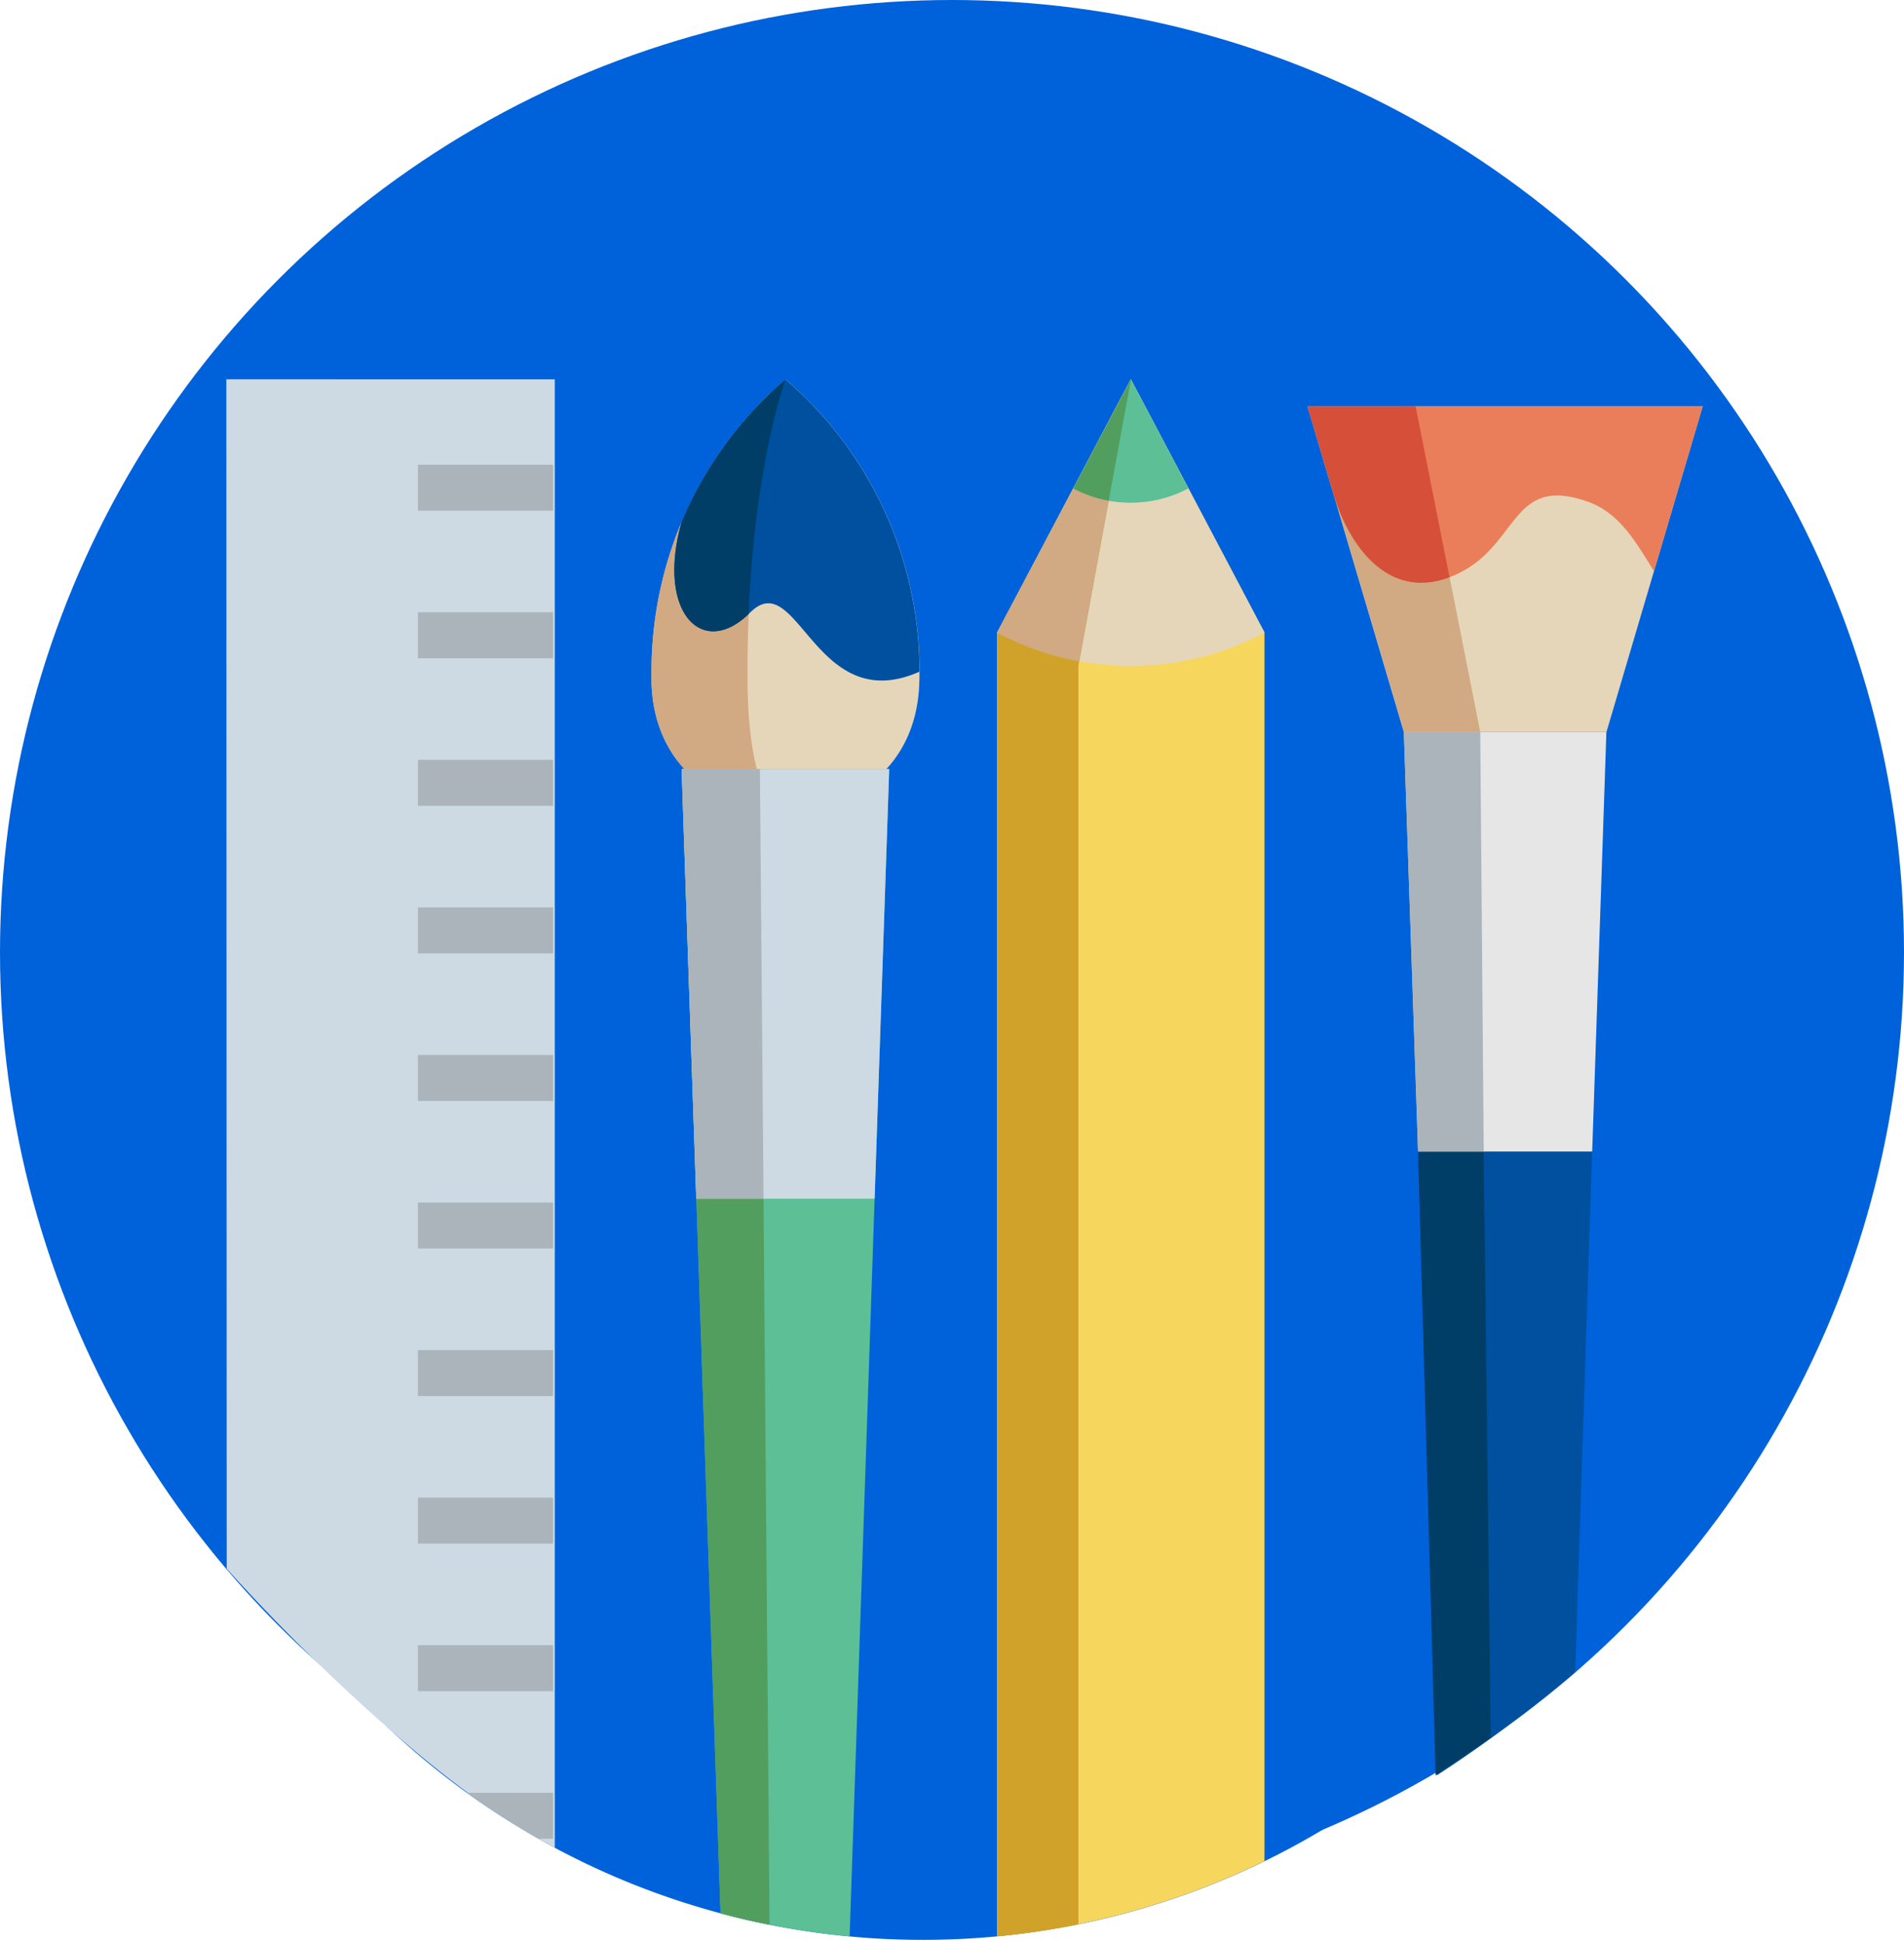 <svg xmlns="http://www.w3.org/2000/svg" viewBox="0 0 500 509.98"><defs><style>.cls-1{fill:#0062db;}.cls-2{fill:#e5d6b9;}.cls-3{fill:#d1a982;}.cls-4{fill:#0050a0;}.cls-5{fill:#003e68;}.cls-6{fill:none;}.cls-7{fill:#5cbf96;}.cls-8{fill:#529e5f;}.cls-9{fill:#cddae3;}.cls-10{fill:#aab4ba;}.cls-11{fill:#e6e6e6;}.cls-12{fill:#ea7e5a;}.cls-13{fill:#d64f39;}.cls-14{fill:#f7d65e;}.cls-15{fill:#d1a22a;}</style></defs><title>Asset 2</title><g id="Layer_2" data-name="Layer 2"><g id="Capa_1" data-name="Capa 1"><circle class="cls-1" cx="250" cy="250" r="250"/><path class="cls-1" d="M447.14,304.38a204.26,204.26,0,0,1-56.32,141.05q-6.29,6.61-13.15,12.66a203.83,203.83,0,0,1-115.82,50.17q-9.63.92-19.51.92-9.72,0-19.22-.9a202.05,202.05,0,0,1-21-3.07q-6.53-1.27-12.89-3A203.06,203.06,0,0,1,145.69,485c-1.42-.76-2.85-1.55-4.24-2.34a205.42,205.42,0,0,1-82-86,204.79,204.79,0,0,1,69.15-262.56q8.07-5.4,16.66-10l.44-.23A205.65,205.65,0,0,1,293.54,106l2.12.57q3,.8,5.88,1.67a205.27,205.27,0,0,1,112.14,83.89c2.73,4.15,5.31,8.42,7.73,12.77a203.78,203.78,0,0,1,25.73,99.46Z"/><path class="cls-2" d="M241.46,176.3c0,1,0,1.91-.05,2.87-1.25,45-69.06,45-70.32,0,0-1,0-1.91,0-2.87a101,101,0,0,1,35.2-76.72,101,101,0,0,1,35.2,76.72Z"/><path class="cls-3" d="M206.26,212.9c-17.27,0-34.54-11.24-35.17-33.73,0-1,0-1.91,0-2.87a101,101,0,0,1,35.2-76.72c-3.33,10.11-6,22.87-7.74,37.35a333.65,333.65,0,0,0-2.25,39.37v2.87c.18,22.49,5.09,33.73,10,33.73Z"/><path class="cls-4" d="M241.46,176.3c-27.45,12.19-32-28-44.47-15.51a4.89,4.89,0,0,1-.4.39c-12.33,11.82-24.27-.65-17.58-24.25a101.47,101.47,0,0,1,27.25-37.35,101,101,0,0,1,35.2,76.72Z"/><path class="cls-5" d="M206.26,99.58c-3.33,10.11-6,22.87-7.74,37.35-.91,7.64-1.57,15.77-1.93,24.25-12.33,11.82-24.27-.65-17.58-24.25a101.47,101.47,0,0,1,27.25-37.35Z"/><rect class="cls-6" x="38.34" y="99.98" width="409" height="410"/><path class="cls-7" d="M233.51,201.86l-3.83,112.78-6.56,193.64a202.05,202.05,0,0,1-21-3.07q-6.53-1.27-12.89-3l-6.36-187.57L179,201.86Z"/><path class="cls-8" d="M202.09,505.21q-6.53-1.27-12.89-3l-6.36-187.57L179,201.86h20.54l.95,112.78Z"/><path class="cls-9" d="M233.51,201.86l-3.83,112.78H182.84L179,201.86Z"/><path class="cls-10" d="M200.51,314.64H182.84L179,201.86h20.55Z"/><path class="cls-4" d="M421.85,192.15l-.44,12.77-3.3,97.33q-2.22,68.33-4.46,136.65c-6.55,5.57-13.72,11.26-21.55,16.94q-7.53,5.46-14.78,10.15l-4.93-163.74-3.74-110.1Z"/><path class="cls-5" d="M391.48,456.14l-7.69,5.24L377,466l-4.62-163.74-3.74-110.1h20.06l.92,110.1Z"/><path class="cls-11" d="M421.85,192.15l-3.73,110.1H372.39l-3.74-110.1Z"/><path class="cls-10" d="M389.63,302.25H372.39l-3.74-110.1h20.07Z"/><path class="cls-2" d="M447.14,106.65,434.35,149.9l-12.49,42.26h-53.2l-18.55-62.72h0l-6.74-22.78Z"/><path class="cls-3" d="M388.71,192.14v0h-20l-18.55-62.72h0l-6.74-22.78h28.38Z"/><path class="cls-12" d="M447.14,106.65,434.35,149.9c-4.53-7.13-8.76-15.16-17.38-18.22-20.63-7.28-17.84,11.91-35.11,19.35-.41.18-.82.33-1.21.49-16.56,6.2-26.65-8.9-30.54-22.08h0l-6.74-22.78Z"/><path class="cls-13" d="M380.65,151.52c-16.56,6.2-26.65-8.9-30.54-22.08h0l-6.74-22.77h28.38Z"/><path class="cls-14" d="M332.06,166v322.5a203.67,203.67,0,0,1-70.21,19.73V166l20-37.83L293.54,106,297,99.58l4.59,8.68,10.53,19.94Z"/><path class="cls-2" d="M332.07,166.07a75.11,75.11,0,0,1-70.24,0l35.11-66.49h0Z"/><path class="cls-15" d="M297,99.58l-1.29,7-12.51,68.18V505.11a204.61,204.61,0,0,1-21.3,3.15V166l20-37.83L293.54,106Z"/><path class="cls-3" d="M297,99.59l-13.57,74a74.16,74.16,0,0,1-21.55-7.48l35.11-66.49Z"/><path class="cls-7" d="M312.07,128.2a32.33,32.33,0,0,1-30.24,0L297,99.58Z"/><path class="cls-8" d="M297,99.58l-5.85,31.84a32,32,0,0,1-9.27-3.22Z"/><path class="cls-9" d="M145.69,99.58V485c-1-.54-2.49-1.35-4.24-2.34-11-6.24-23.29-14.54-42.72-31.9a524.34,524.34,0,0,1-39.19-39q-.06-156.1-.1-312.2Z"/><rect class="cls-6" x="38.34" y="99.98" width="409" height="410"/><rect class="cls-10" x="109.75" y="121.98" width="35.5" height="12.07"/><rect class="cls-10" x="109.75" y="160.71" width="35.5" height="12.07"/><rect class="cls-10" x="109.75" y="199.44" width="35.5" height="12.07"/><rect class="cls-10" x="109.75" y="238.18" width="35.5" height="12.07"/><rect class="cls-10" x="109.75" y="276.91" width="35.5" height="12.07"/><rect class="cls-10" x="109.75" y="315.64" width="35.5" height="12.07"/><rect class="cls-10" x="109.75" y="354.37" width="35.5" height="12.07"/><rect class="cls-10" x="109.75" y="393.1" width="35.5" height="12.07"/><rect class="cls-10" x="109.75" y="431.83" width="35.5" height="12.07"/><path class="cls-10" d="M145.25,470.57v12.07h-3.8a207.42,207.42,0,0,1-18.82-12.07Z"/></g></g></svg>